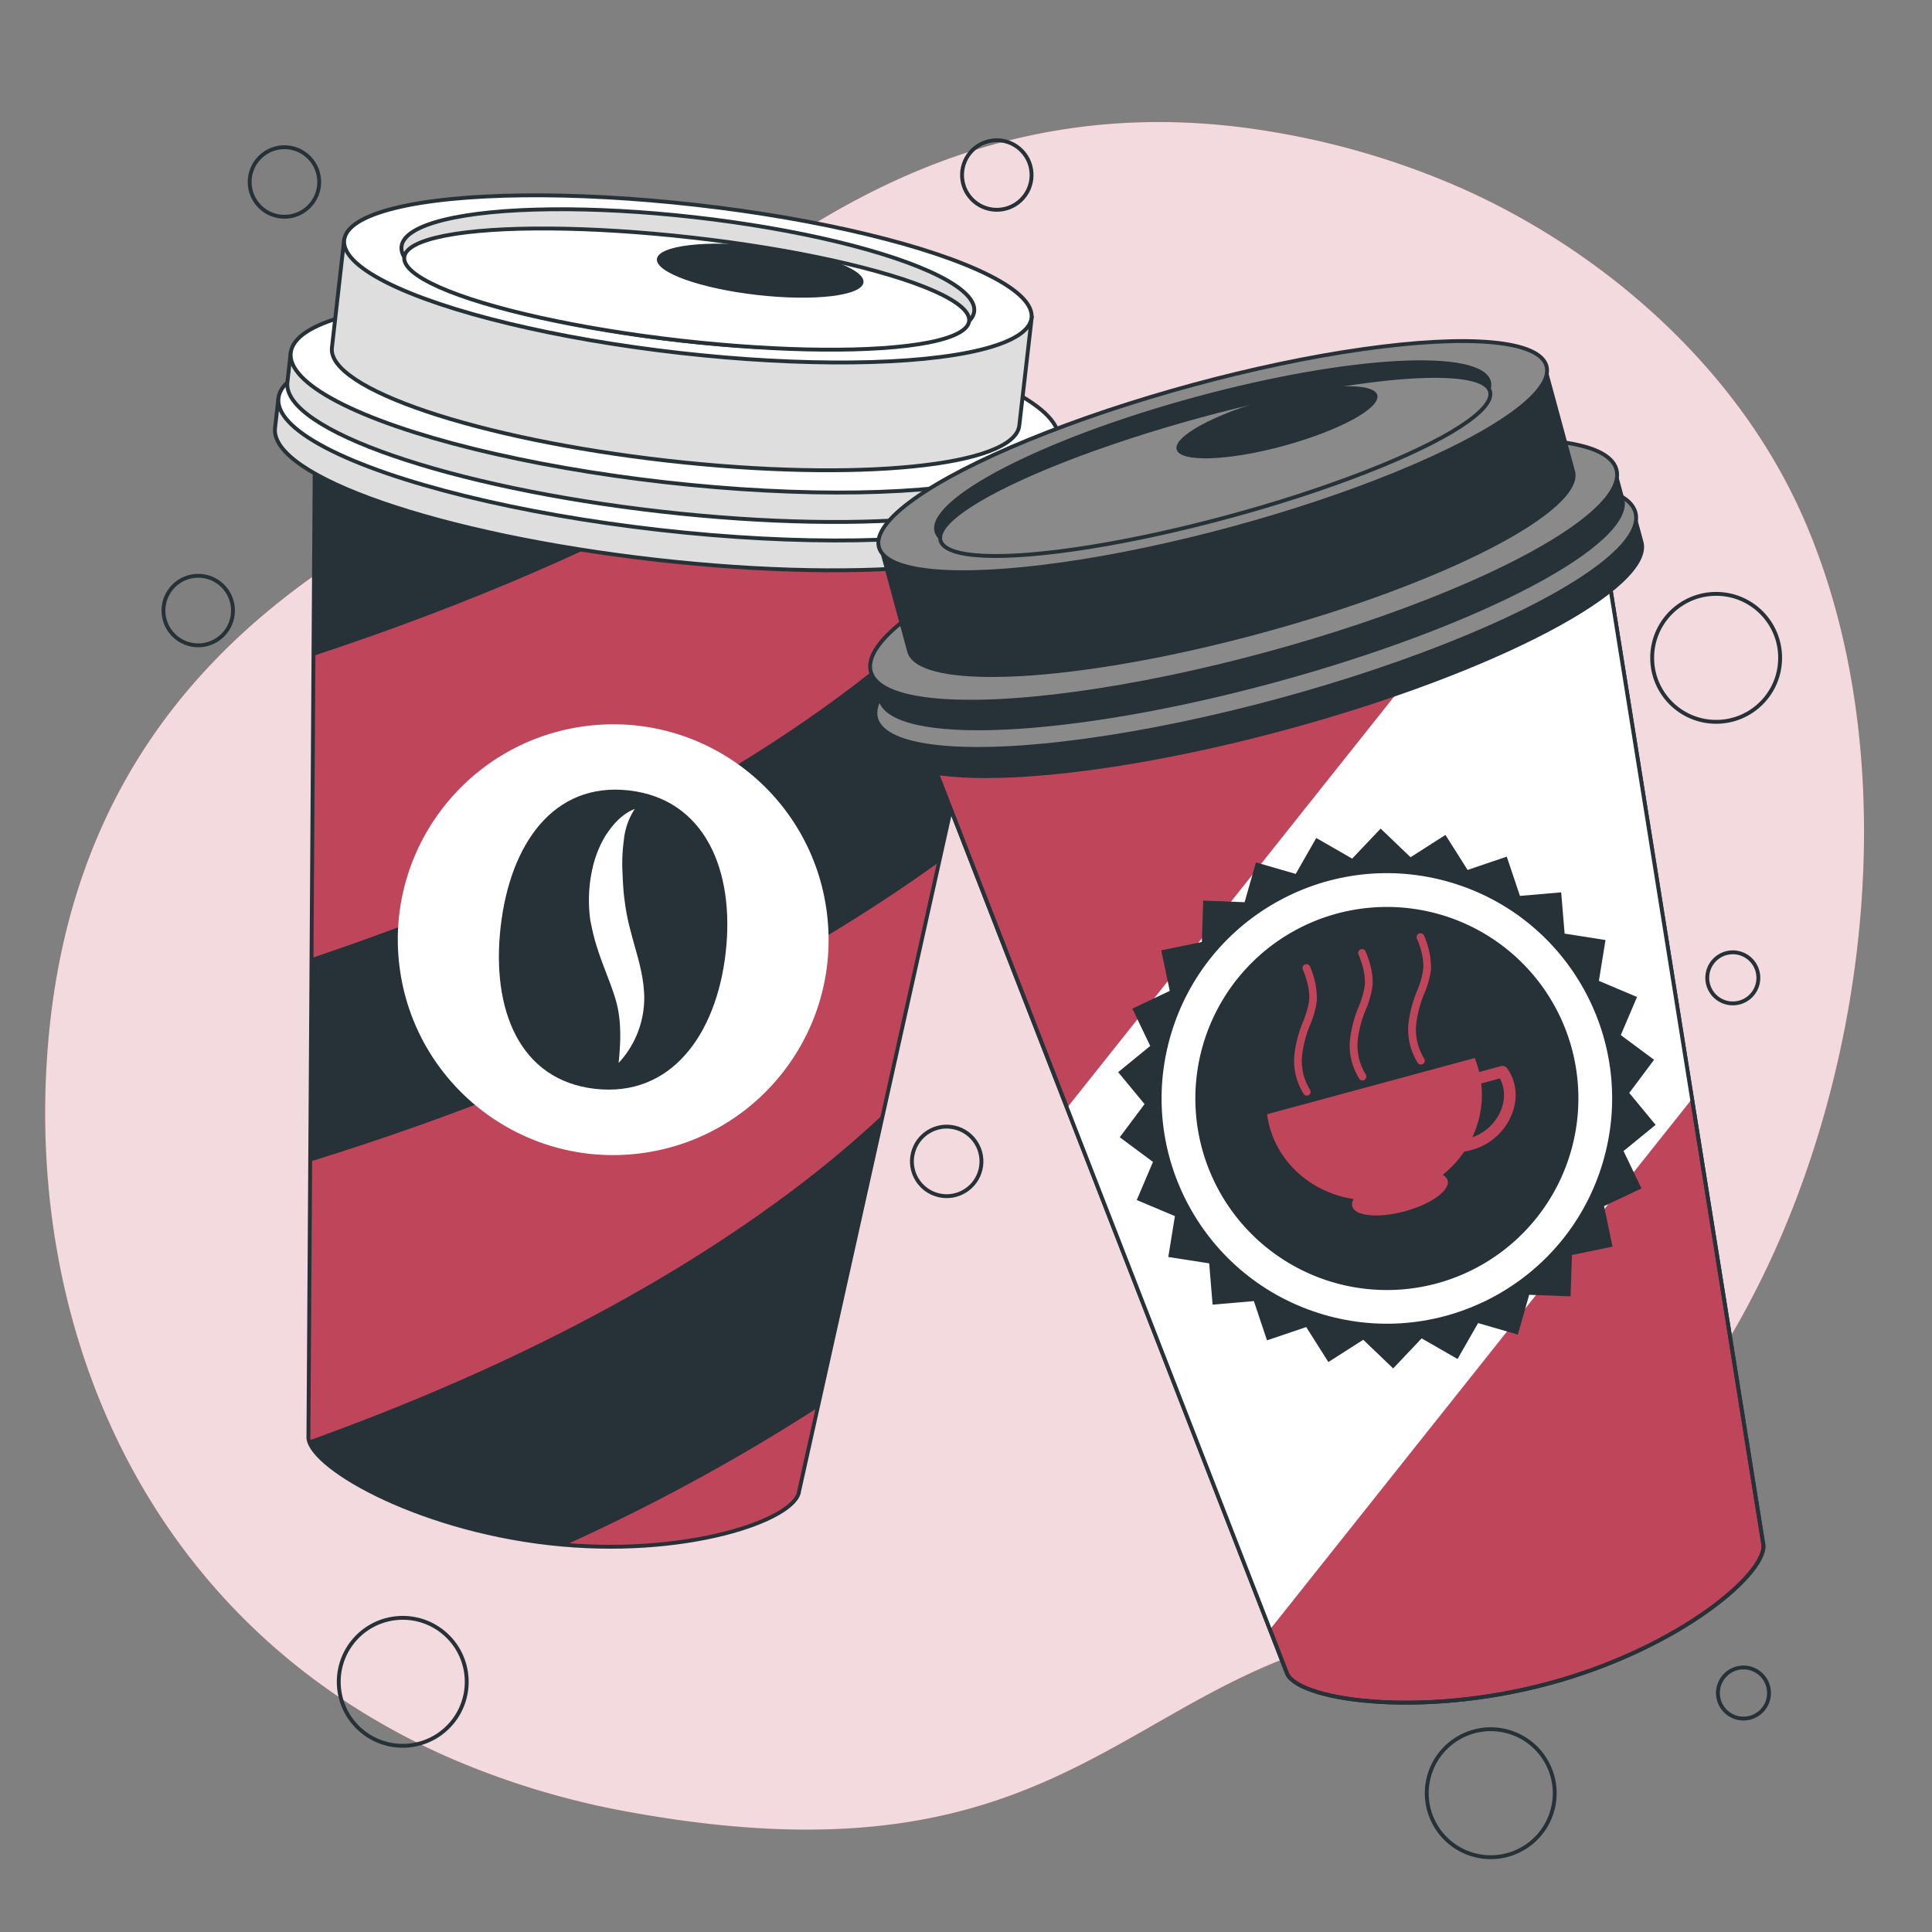 <svg xmlns="http://www.w3.org/2000/svg" viewBox="0 0 500 500"><rect x="0" y="0" width="500" height="500" fill="#808080" stroke="none"/><g id="freepik--background-simple--inject-36"><path d="M455.59,331.57c-20.14,40.62-55.86,82.72-99.33,90.82-65.67,12.23-80.58,66.85-192.61,46.7A210.74,210.74,0,0,1,116,454.77a180.08,180.08,0,0,1-21.8-11.4c-62-38-87.75-106.93-81.64-174.66,8-89.07,70-123.79,109.91-143.64s96.8-109.76,207.1-90.9a204.46,204.46,0,0,1,49,14.68c35.82,16,70.48,45.55,87.75,84.27q1.95,4.37,3.65,8.88C492.14,200.77,483.05,276.21,455.59,331.57Z" style="fill:#BF455B"></path><path d="M455.59,331.57c-20.14,40.62-55.86,82.72-99.33,90.82-65.67,12.23-80.58,66.85-192.61,46.7A210.74,210.74,0,0,1,116,454.77a180.08,180.08,0,0,1-21.8-11.4c-62-38-87.75-106.93-81.64-174.66,8-89.07,70-123.79,109.91-143.64s96.8-109.76,207.1-90.9a204.46,204.46,0,0,1,49,14.68c35.82,16,70.48,45.55,87.75,84.27q1.95,4.37,3.65,8.88C492.14,200.77,483.05,276.21,455.59,331.57Z" style="fill:#fff;opacity:0.8"></path></g><g id="freepik--Circles--inject-36"><circle cx="444.14" cy="170.25" r="16.56" style="fill:none;stroke:#263238;stroke-miterlimit:10"></circle><circle cx="385.8" cy="464.07" r="16.56" transform="translate(-154.95 732.02) rotate(-76.62)" style="fill:none;stroke:#263238;stroke-miterlimit:10"></circle><circle cx="104.22" cy="435.27" r="16.56" transform="translate(-286.64 217.21) rotate(-47.38)" style="fill:none;stroke:#263238;stroke-miterlimit:10"></circle><circle cx="257.98" cy="45.3" r="9" transform="translate(39.23 189.37) rotate(-43.33)" style="fill:none;stroke:#263238;stroke-miterlimit:10"></circle><circle cx="51.29" cy="158.01" r="9" transform="translate(-96.7 82.55) rotate(-45)" style="fill:none;stroke:#263238;stroke-miterlimit:10"></circle><circle cx="245.01" cy="300.6" r="9" transform="translate(-103.99 469.67) rotate(-76.67)" style="fill:none;stroke:#263238;stroke-miterlimit:10"></circle><circle cx="73.62" cy="47.1" r="9" transform="translate(-11.75 65.85) rotate(-45)" style="fill:none;stroke:#263238;stroke-miterlimit:10"></circle><path d="M455.06,253.07a6.61,6.61,0,1,1-6.6-6.61A6.61,6.61,0,0,1,455.06,253.07Z" style="fill:none;stroke:#263238;stroke-miterlimit:10"></path><path d="M457.82,438.15a6.61,6.61,0,1,1-6.6-6.61A6.61,6.61,0,0,1,457.82,438.15Z" style="fill:none;stroke:#263238;stroke-miterlimit:10"></path></g><g id="freepik--coffee-cup-1--inject-36"><path d="M81.49,113.31,79.82,371.57C79,379,107,395.43,142.1,399.4s63.86-6.06,64.7-13.46l56.1-252.1Z" style="fill:#BF455B;stroke:#263238;stroke-miterlimit:10"></path><path d="M80.28,300.62c74.67-23.2,127-51.79,162.76-77.52l18.7-84c-7.48,9.17-21.65,24.32-45.16,41.58-41.33,30.33-90.48,52-136,67.28Z" style="fill:#263238"></path><path d="M228.48,288.49a289.64,289.64,0,0,1-26.59,21.95c-37.12,27.23-80.54,47.47-121.95,62.38,2,7.87,29,22.82,62.16,26.58,1.44.17,2.87.3,4.29.41a508.52,508.52,0,0,0,65.22-35.49Z" style="fill:#263238"></path><path d="M88.51,114.1c-2.36.87-4.7,1.72-7,2.56l-.35,53.05c41.77-13.76,76.16-29.18,104.29-44.64Z" style="fill:#263238"></path><path d="M72.06,103l-.88,7.76c-1.41,12.51,42.73,27.78,98.6,34.1s102.31,1.31,103.73-11.2l.87-7.76Z" style="fill:#dedede;stroke:#263238;stroke-miterlimit:10"></path><ellipse cx="173.22" cy="114.48" rx="22.8" ry="101.81" transform="translate(39.99 273.73) rotate(-83.54)" style="fill:#fff;stroke:#263238;stroke-miterlimit:10"></ellipse><path d="M75.24,91.29l-.86,7.62c-1.39,12.29,42,27.28,96.81,33.49s100.46,1.29,101.85-11l.87-7.62Z" style="fill:#dedede;stroke:#263238;stroke-miterlimit:10"></path><ellipse cx="174.57" cy="102.54" rx="22.39" ry="99.97" transform="translate(53.05 264.47) rotate(-83.54)" style="fill:#fff;stroke:#263238;stroke-miterlimit:10"></ellipse><path d="M89.06,62.11,85.9,90c-1.19,10.58,37.66,23.66,86.78,29.22s89.92,1.49,91.11-9.09L267,82.25Z" style="fill:#dedede;stroke:#263238;stroke-miterlimit:10"></path><ellipse cx="178.01" cy="72.18" rx="19.27" ry="89.51" transform="translate(86.27 240.94) rotate(-83.54)" style="fill:#fff;stroke:#263238;stroke-miterlimit:10"></ellipse><ellipse cx="178.01" cy="72.18" rx="16.06" ry="74.58" transform="translate(86.27 240.94) rotate(-83.54)" style="fill:#dedede;stroke:#263238;stroke-miterlimit:10"></ellipse><ellipse cx="177.71" cy="74.81" rx="13.41" ry="73.56" transform="translate(83.39 242.98) rotate(-83.54)" style="fill:#fff;stroke:#263238;stroke-miterlimit:10"></ellipse><ellipse cx="196.74" cy="70.04" rx="6.34" ry="26.9" transform="translate(105.01 257.66) rotate(-83.54)" style="fill:#263238"></ellipse><circle cx="158.68" cy="243.21" r="55.74" transform="translate(-28.52 21.2) rotate(-7.02)" style="fill:#fff"></circle><path d="M187.81,246.51c-2.42,21.32-14.2,37.5-33.8,35.28s-26.86-20.55-24.45-41.88,13.59-37.57,33.19-35.35S190.22,225.18,187.81,246.51Z" style="fill:#263238"></path><path d="M160.1,275.09c.59-5.88.73-11.23-.75-16.3s-4-10.19-5.56-16.09c-.4-1.45-.69-2.95-1-4.44a36.72,36.72,0,0,1-.37-4.56,37.19,37.19,0,0,1,.91-8.94,27.92,27.92,0,0,1,3.45-8.61c1.79-2.66,4-5.41,7.5-6.8a17.79,17.79,0,0,0-2.81,7.92,46.17,46.17,0,0,0-.4,8c.13,2.67.22,5.44.61,8a55.92,55.92,0,0,0,1.56,7.81c1.29,5.18,3.42,10.84,3.49,17.06A24.72,24.72,0,0,1,160.1,275.09Z" style="fill:#fff"></path></g><g id="freepik--coffee-cup-2--inject-36"><path d="M239.29,192l93.63,240.69c1.95,7.19,34.1,12.16,68.16,2.92s57.14-29.17,55.19-36.36l-40.78-255Z" style="fill:#BF455B;stroke:#263238;stroke-miterlimit:10"></path><polygon points="328.66 421.73 437.9 284.38 415.49 144.21 382.33 153.2 276.14 286.71 328.66 421.73" style="fill:#fff"></polygon><polygon points="419.46 267.88 423.66 258.02 413.79 253.85 415.5 243.28 404.92 241.62 404.03 230.94 393.36 231.86 389.95 221.7 379.81 225.14 374.08 216.08 365.05 221.85 357.31 214.44 349.94 222.21 340.65 216.87 335.33 226.17 325.04 223.19 322.1 233.49 311.39 233.08 311.03 243.79 300.53 245.95 302.73 256.44 293.05 261.03 297.68 270.69 289.38 277.47 296.21 285.74 289.79 294.32 298.39 300.7 294.19 310.57 304.07 314.73 302.35 325.31 312.94 326.96 313.82 337.64 324.5 336.72 327.9 346.88 338.05 343.44 343.78 352.5 352.81 346.73 360.55 354.15 367.92 346.37 377.21 351.71 382.53 342.41 392.82 345.39 395.75 335.09 406.46 335.5 406.83 324.79 417.32 322.63 415.13 312.15 424.81 307.55 420.17 297.89 428.47 291.11 421.65 282.85 428.07 274.27 419.46 267.88" style="fill:#263238"></polygon><circle cx="358.93" cy="284.29" r="58.29" transform="translate(-15.42 547.94) rotate(-73.54)" style="fill:#fff"></circle><path d="M371.9,332.13a49.57,49.57,0,1,1,34.87-60.81A49.62,49.62,0,0,1,371.9,332.13Z" style="fill:#263238"></path><path d="M239.29,192l93.63,240.69c1.95,7.19,34.1,12.16,68.16,2.92s57.14-29.17,55.19-36.36l-40.78-255Z" style="fill:none;stroke:#263238;stroke-miterlimit:10"></path><path d="M390,276.42a1.51,1.51,0,0,0-1.56-.51l-5.63,1.53c-.06-.21-.1-.42-.16-.63a24.79,24.79,0,0,0-1-3L327.9,288.37a26.52,26.52,0,0,0,.63,3.12c2.77,10.19,11.51,17.25,21.8,18.83a2.44,2.44,0,0,0-.37,1.87c.69,2.56,6.78,3.13,13.59,1.29s11.78-5.42,11.09-8a2.45,2.45,0,0,0-1.27-1.42,28.58,28.58,0,0,0,5.56-6c.49-.09,1-.21,1.54-.35a15.59,15.59,0,0,0,9.94-7.54C394.68,282.36,390.21,276.66,390,276.42Zm-2.24,12.3a12.29,12.29,0,0,1-6.73,5.6,25.43,25.43,0,0,0,2.31-13.92l4.82-1.3C389,280.61,390.26,284.18,387.78,288.72Z" style="fill:#BF455B"></path><path d="M338.48,283.5a1,1,0,0,1-1.08-.38,16.15,16.15,0,0,1-2.43-10,31.66,31.66,0,0,1,2.26-8.72,22.66,22.66,0,0,0,1.59-5.58c.28-3.63-1.61-7.83-1.63-7.87a1,1,0,1,1,1.82-.83,20.68,20.68,0,0,1,1.8,8.86,24,24,0,0,1-1.7,6.12,29.55,29.55,0,0,0-2.15,8.16A14.38,14.38,0,0,0,339,282a1,1,0,0,1-.23,1.4A1,1,0,0,1,338.48,283.5Z" style="fill:#BF455B"></path><path d="M352.87,279.6a1,1,0,0,1-1.07-.38,16.15,16.15,0,0,1-2.44-10,31.48,31.48,0,0,1,2.27-8.72,22.66,22.66,0,0,0,1.59-5.58c.28-3.64-1.61-7.83-1.63-7.87a1,1,0,1,1,1.82-.84c.08.19,2.13,4.71,1.8,8.86a24.17,24.17,0,0,1-1.7,6.12,29.18,29.18,0,0,0-2.15,8.17,14.3,14.3,0,0,0,2.07,8.67,1,1,0,0,1-.24,1.39A.88.88,0,0,1,352.87,279.6Z" style="fill:#BF455B"></path><path d="M368,275.48a1,1,0,0,1-1.07-.38,16,16,0,0,1-2.44-10,31.15,31.15,0,0,1,2.27-8.71,22.79,22.79,0,0,0,1.58-5.59c.29-3.63-1.61-7.82-1.63-7.87a1,1,0,0,1,.5-1.32,1,1,0,0,1,1.32.49,20.79,20.79,0,0,1,1.81,8.86,23.8,23.8,0,0,1-1.71,6.12,29.51,29.51,0,0,0-2.14,8.17,14.36,14.36,0,0,0,2.06,8.67,1,1,0,0,1-.23,1.39A1,1,0,0,1,368,275.48Z" style="fill:#BF455B"></path><path d="M226.73,185.91l2.05,7.54c3.29,12.15,50,10.07,104.22-4.64s95.59-36.5,92.3-48.65l-2.05-7.54Z" style="fill:#263238"></path><ellipse cx="324.99" cy="159.26" rx="101.81" ry="22.8" transform="translate(-30.35 90.6) rotate(-15.17)" style="fill:#8a8a8a;stroke:#263238;stroke-miterlimit:10"></ellipse><path d="M225.37,173.83l2,7.4c3.24,11.93,49.06,9.89,102.34-4.56s93.86-35.83,90.63-47.76l-2-7.4Z" style="fill:#263238"></path><ellipse cx="321.85" cy="147.67" rx="99.97" ry="22.39" transform="translate(-27.43 89.37) rotate(-15.17)" style="fill:#8a8a8a;stroke:#263238;stroke-miterlimit:10"></ellipse><path d="M227.46,141.6l7.35,27.12c2.79,10.27,43.73,8.11,91.44-4.82s84.13-31.76,81.35-42l-7.35-27.12Z" style="fill:#263238"></path><ellipse cx="313.85" cy="118.18" rx="89.51" ry="19.27" transform="translate(-19.99 86.25) rotate(-15.17)" style="fill:#8a8a8a;stroke:#263238;stroke-miterlimit:10"></ellipse><path d="M385.83,98.66c2.32,8.56-28,24.24-67.77,35s-73.87,12.58-76.19,4,28-24.24,67.78-35S383.51,90.1,385.83,98.66Z" style="fill:#263238"></path><ellipse cx="314.51" cy="120.58" rx="73.68" ry="13.57" transform="translate(-20.6 86.51) rotate(-15.17)" style="fill:#8a8a8a;stroke:#263238;stroke-miterlimit:10"></ellipse><path d="M356.44,102.25c.92,3.38-10,9.27-24.3,13.16s-26.71,4.3-27.63.92,10-9.27,24.31-13.16S355.53,98.87,356.44,102.25Z" style="fill:#263238"></path></g></svg>
